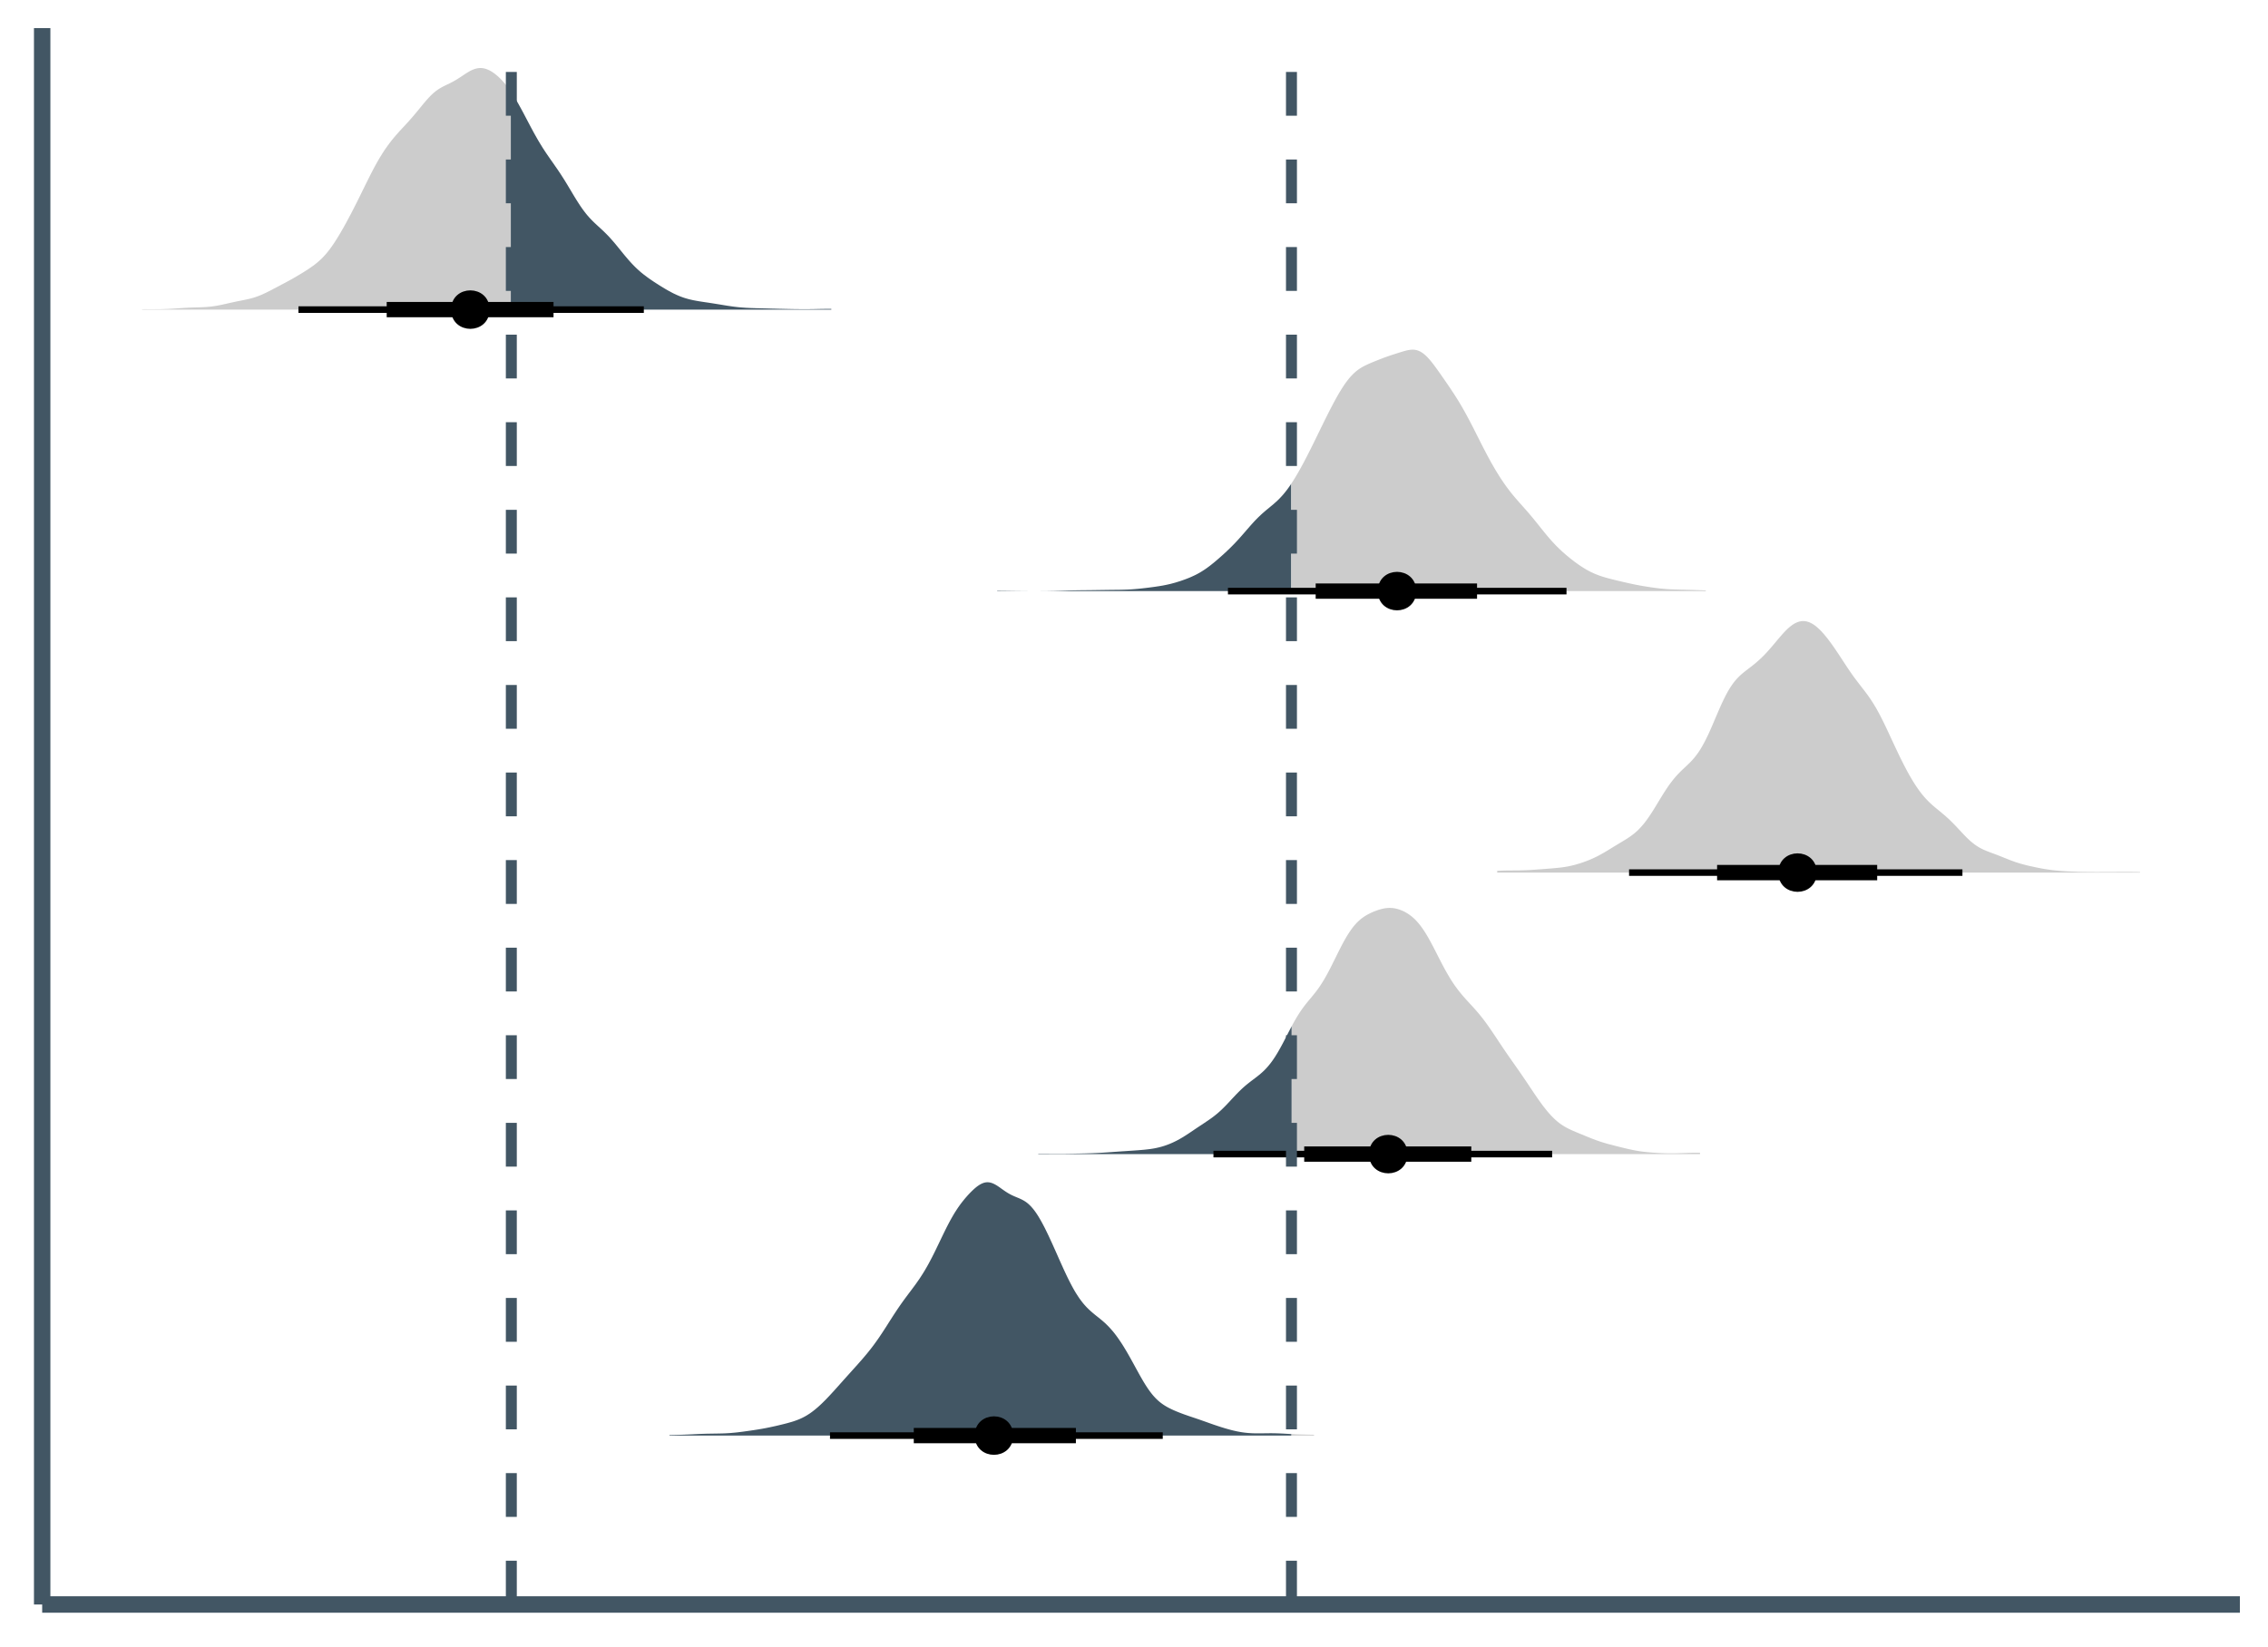 <?xml version="1.0" encoding="UTF-8"?>
<svg xmlns="http://www.w3.org/2000/svg" xmlns:xlink="http://www.w3.org/1999/xlink" width="442pt" height="321pt" viewBox="0 0 442 321" version="1.1">
<defs>
<clipPath id="clip1">
  <path d="M 98 5.48 L 101 5.48 L 101 312.781 L 98 312.781 Z M 98 5.48 "/>
</clipPath>
<clipPath id="clip2">
  <path d="M 250 5.48 L 253 5.48 L 253 312.781 L 250 312.781 Z M 250 5.48 "/>
</clipPath>
</defs>
<g id="surface1">
<rect x="0" y="0" width="442" height="321" style="fill:rgb(100%,100%,100%);fill-opacity:1;stroke:none;"/>
<path style=" stroke:none;fill-rule:nonzero;fill:rgb(25.882%,33.725%,39.216%);fill-opacity:1;" d="M 130.465 279.75 L 130.715 279.746 L 130.969 279.738 L 131.219 279.734 L 131.469 279.727 L 131.723 279.723 L 131.973 279.715 L 132.223 279.711 L 132.477 279.703 L 132.977 279.688 L 133.23 279.676 L 133.48 279.668 L 133.73 279.656 L 133.984 279.648 L 134.484 279.625 L 134.738 279.613 L 134.988 279.602 L 135.238 279.586 L 135.488 279.574 L 135.742 279.562 L 136.242 279.539 L 136.496 279.531 L 136.746 279.52 L 136.996 279.512 L 137.25 279.504 L 137.75 279.488 L 138.004 279.484 L 138.504 279.477 L 138.758 279.473 L 139.258 279.465 L 139.512 279.461 L 140.012 279.453 L 140.266 279.449 L 140.516 279.441 L 140.766 279.438 L 141.016 279.426 L 141.27 279.418 L 141.52 279.406 L 141.77 279.391 L 142.023 279.375 L 142.273 279.359 L 142.523 279.34 L 142.777 279.316 L 143.277 279.27 L 143.531 279.242 L 143.781 279.215 L 144.031 279.184 L 144.285 279.152 L 144.785 279.09 L 145.039 279.055 L 145.539 278.984 L 145.793 278.949 L 146.293 278.879 L 146.543 278.84 L 146.797 278.805 L 147.297 278.727 L 147.551 278.688 L 147.801 278.648 L 148.051 278.605 L 148.305 278.562 L 148.555 278.52 L 148.805 278.473 L 149.059 278.426 L 149.309 278.379 L 149.559 278.328 L 149.812 278.277 L 150.062 278.227 L 150.312 278.172 L 150.566 278.117 L 151.066 278.008 L 151.32 277.949 L 151.82 277.832 L 152.07 277.77 L 152.324 277.711 L 152.824 277.586 L 153.078 277.52 L 153.328 277.457 L 153.578 277.387 L 153.832 277.316 L 154.082 277.246 L 154.332 277.172 L 154.586 277.094 L 155.086 276.922 L 155.34 276.828 L 155.59 276.73 L 155.84 276.629 L 156.094 276.516 L 156.344 276.398 L 156.594 276.27 L 156.848 276.137 L 157.098 275.996 L 157.348 275.844 L 157.598 275.684 L 157.852 275.52 L 158.102 275.34 L 158.352 275.156 L 158.605 274.961 L 158.855 274.762 L 159.105 274.551 L 159.359 274.336 L 159.609 274.113 L 159.859 273.883 L 160.113 273.645 L 160.363 273.402 L 160.613 273.152 L 160.867 272.902 L 161.367 272.379 L 161.621 272.113 L 161.871 271.844 L 162.121 271.57 L 162.375 271.297 L 162.625 271.02 L 162.875 270.738 L 163.125 270.461 L 163.379 270.18 L 163.879 269.617 L 164.133 269.336 L 164.383 269.051 L 164.633 268.773 L 164.887 268.492 L 165.137 268.211 L 165.387 267.934 L 165.641 267.652 L 165.891 267.375 L 166.141 267.094 L 166.395 266.816 L 166.645 266.535 L 166.895 266.258 L 167.148 265.977 L 167.648 265.406 L 167.902 265.121 L 168.402 264.535 L 168.652 264.238 L 168.906 263.938 L 169.156 263.629 L 169.406 263.316 L 169.66 263 L 170.16 262.344 L 170.414 262.004 L 170.664 261.656 L 170.914 261.305 L 171.168 260.945 L 171.418 260.582 L 171.668 260.207 L 171.922 259.828 L 172.172 259.445 L 172.422 259.059 L 172.676 258.668 L 173.426 257.484 L 173.68 257.094 L 173.93 256.699 L 174.18 256.312 L 174.434 255.926 L 174.684 255.547 L 174.934 255.172 L 175.188 254.801 L 175.438 254.438 L 175.688 254.078 L 175.941 253.727 L 176.191 253.379 L 176.441 253.039 L 176.695 252.699 L 177.195 252.027 L 177.449 251.695 L 177.949 251.023 L 178.203 250.684 L 178.453 250.34 L 178.703 249.988 L 178.953 249.629 L 179.207 249.262 L 179.457 248.883 L 179.707 248.492 L 179.961 248.09 L 180.211 247.68 L 180.461 247.25 L 180.715 246.812 L 180.965 246.363 L 181.215 245.895 L 181.469 245.418 L 181.719 244.93 L 181.969 244.434 L 182.223 243.926 L 182.473 243.41 L 182.723 242.891 L 182.977 242.367 L 183.477 241.32 L 183.73 240.797 L 183.98 240.281 L 184.23 239.77 L 184.48 239.27 L 184.734 238.777 L 184.984 238.301 L 185.234 237.836 L 185.488 237.383 L 185.738 236.949 L 185.988 236.527 L 186.242 236.125 L 186.492 235.738 L 186.742 235.363 L 186.996 235.008 L 187.246 234.664 L 187.496 234.336 L 187.75 234.02 L 188 233.711 L 188.25 233.418 L 188.504 233.129 L 188.754 232.855 L 189.004 232.59 L 189.258 232.332 L 189.508 232.086 L 189.758 231.852 L 190.008 231.629 L 190.262 231.418 L 190.512 231.227 L 190.762 231.055 L 191.016 230.898 L 191.266 230.766 L 191.516 230.656 L 191.77 230.566 L 192.02 230.508 L 192.27 230.473 L 192.523 230.469 L 192.773 230.492 L 193.023 230.539 L 193.277 230.613 L 193.527 230.707 L 193.777 230.824 L 194.031 230.961 L 194.281 231.109 L 194.531 231.273 L 194.785 231.445 L 195.285 231.805 L 195.535 231.98 L 195.789 232.156 L 196.039 232.324 L 196.289 232.484 L 196.543 232.637 L 196.793 232.777 L 197.043 232.91 L 197.297 233.035 L 197.547 233.148 L 197.797 233.258 L 198.051 233.363 L 198.301 233.469 L 198.551 233.57 L 198.805 233.684 L 199.055 233.801 L 199.305 233.93 L 199.559 234.07 L 199.809 234.227 L 200.059 234.402 L 200.312 234.602 L 200.562 234.824 L 200.812 235.07 L 201.062 235.34 L 201.316 235.633 L 201.566 235.949 L 201.816 236.293 L 202.07 236.664 L 202.32 237.055 L 202.57 237.469 L 202.824 237.906 L 203.074 238.359 L 203.324 238.828 L 203.578 239.312 L 203.828 239.816 L 204.078 240.332 L 204.332 240.855 L 204.582 241.395 L 204.832 241.938 L 205.086 242.488 L 205.586 243.605 L 205.84 244.172 L 206.34 245.305 L 206.59 245.867 L 206.844 246.43 L 207.094 246.984 L 207.344 247.535 L 207.598 248.078 L 207.848 248.609 L 208.098 249.129 L 208.352 249.637 L 208.602 250.129 L 208.852 250.605 L 209.105 251.07 L 209.355 251.516 L 209.605 251.941 L 209.859 252.344 L 210.109 252.73 L 210.359 253.102 L 210.613 253.449 L 210.863 253.781 L 211.113 254.094 L 211.367 254.391 L 211.617 254.668 L 211.867 254.934 L 212.117 255.18 L 212.371 255.418 L 212.621 255.645 L 212.871 255.863 L 213.125 256.074 L 213.375 256.281 L 213.625 256.484 L 213.879 256.684 L 214.129 256.883 L 214.379 257.086 L 214.633 257.293 L 214.883 257.504 L 215.133 257.723 L 215.387 257.953 L 215.637 258.191 L 215.887 258.438 L 216.141 258.699 L 216.391 258.969 L 216.641 259.254 L 216.895 259.547 L 217.145 259.855 L 217.395 260.18 L 217.645 260.516 L 217.898 260.867 L 218.148 261.227 L 218.398 261.602 L 218.652 261.984 L 218.902 262.379 L 219.152 262.789 L 219.406 263.207 L 219.656 263.633 L 219.906 264.066 L 220.16 264.512 L 220.41 264.961 L 220.66 265.414 L 220.914 265.871 L 221.414 266.793 L 221.668 267.25 L 221.918 267.707 L 222.168 268.156 L 222.422 268.602 L 222.672 269.035 L 222.922 269.457 L 223.172 269.867 L 223.426 270.262 L 223.676 270.641 L 223.926 271 L 224.18 271.348 L 224.43 271.672 L 224.68 271.98 L 224.934 272.266 L 225.184 272.535 L 225.434 272.785 L 225.688 273.02 L 225.938 273.238 L 226.188 273.441 L 226.441 273.629 L 226.691 273.805 L 226.941 273.969 L 227.195 274.125 L 227.445 274.27 L 227.695 274.406 L 227.949 274.535 L 228.199 274.66 L 228.449 274.781 L 228.699 274.895 L 228.953 275.004 L 229.203 275.113 L 229.453 275.215 L 229.707 275.316 L 230.207 275.512 L 230.461 275.605 L 230.711 275.699 L 230.961 275.789 L 231.215 275.875 L 231.465 275.965 L 231.715 276.051 L 231.969 276.137 L 232.219 276.219 L 232.469 276.305 L 232.723 276.391 L 232.973 276.473 L 233.223 276.559 L 233.477 276.645 L 233.727 276.73 L 233.977 276.82 L 234.227 276.906 L 234.48 276.996 L 234.73 277.082 L 234.98 277.172 L 235.234 277.262 L 235.734 277.441 L 235.988 277.531 L 236.238 277.617 L 236.488 277.707 L 236.742 277.793 L 236.992 277.875 L 237.242 277.961 L 237.496 278.043 L 237.996 278.207 L 238.25 278.285 L 238.5 278.359 L 238.75 278.438 L 239.004 278.508 L 239.254 278.582 L 239.504 278.652 L 239.754 278.719 L 240.008 278.785 L 240.258 278.848 L 240.508 278.906 L 240.762 278.965 L 241.012 279.02 L 241.262 279.07 L 241.516 279.117 L 242.016 279.203 L 242.27 279.238 L 242.52 279.273 L 242.77 279.301 L 243.023 279.328 L 243.273 279.352 L 243.523 279.367 L 243.777 279.383 L 244.027 279.398 L 244.277 279.406 L 244.531 279.414 L 244.781 279.418 L 245.535 279.418 L 245.785 279.414 L 246.035 279.414 L 246.289 279.41 L 246.789 279.402 L 247.043 279.398 L 247.293 279.398 L 247.543 279.395 L 247.797 279.395 L 248.297 279.402 L 248.551 279.406 L 249.051 279.422 L 249.305 279.43 L 249.805 279.453 L 250.059 279.465 L 250.559 279.496 L 250.809 279.508 L 251.062 279.523 L 251.562 279.555 L 251.691 279.559 L 251.691 279.855 L 130.465 279.855 Z M 130.465 279.75 "/>
<path style=" stroke:none;fill-rule:nonzero;fill:rgb(80%,80%,80%);fill-opacity:1;" d="M 251.691 279.559 L 251.816 279.566 L 252.316 279.59 L 252.57 279.602 L 252.82 279.613 L 253.07 279.621 L 253.324 279.629 L 253.824 279.645 L 254.078 279.652 L 254.328 279.656 L 254.578 279.664 L 254.832 279.668 L 255.082 279.676 L 255.332 279.68 L 255.586 279.688 L 255.836 279.691 L 256.086 279.699 L 256.086 279.855 L 251.691 279.855 Z M 251.691 279.559 "/>
<path style=" stroke:none;fill-rule:nonzero;fill:rgb(25.882%,33.725%,39.216%);fill-opacity:1;" d="M 202.344 224.91 L 203.375 224.91 L 203.633 224.914 L 203.891 224.914 L 204.148 224.918 L 204.406 224.918 L 204.664 224.922 L 204.922 224.922 L 205.184 224.926 L 205.699 224.926 L 205.957 224.93 L 206.473 224.93 L 206.73 224.926 L 206.988 224.926 L 207.246 224.922 L 207.504 224.922 L 209.566 224.891 L 209.824 224.883 L 210.34 224.875 L 210.598 224.867 L 210.855 224.863 L 211.113 224.855 L 211.371 224.852 L 212.918 224.805 L 213.949 224.758 L 214.207 224.742 L 214.465 224.73 L 214.727 224.715 L 214.984 224.699 L 215.242 224.68 L 215.758 224.648 L 216.273 224.609 L 216.531 224.594 L 217.305 224.535 L 217.562 224.52 L 218.078 224.48 L 218.336 224.465 L 218.594 224.445 L 219.109 224.414 L 219.367 224.395 L 219.625 224.379 L 219.883 224.359 L 220.398 224.328 L 220.656 224.309 L 220.914 224.293 L 221.43 224.254 L 221.688 224.238 L 221.945 224.219 L 222.203 224.195 L 222.461 224.176 L 222.977 224.129 L 223.492 224.074 L 224.008 224.012 L 224.27 223.977 L 224.527 223.938 L 224.785 223.895 L 225.043 223.848 L 225.301 223.797 L 225.816 223.68 L 226.332 223.547 L 226.848 223.391 L 227.105 223.305 L 227.363 223.215 L 227.879 223.02 L 228.395 222.801 L 228.652 222.684 L 229.168 222.434 L 229.426 222.301 L 229.941 222.02 L 230.199 221.871 L 230.457 221.719 L 230.973 221.398 L 231.23 221.234 L 231.488 221.066 L 232.262 220.551 L 232.777 220.199 L 233.035 220.027 L 233.293 219.852 L 233.551 219.68 L 233.812 219.508 L 235.102 218.648 L 235.617 218.297 L 235.875 218.117 L 236.133 217.934 L 236.391 217.742 L 236.648 217.543 L 236.906 217.34 L 237.164 217.129 L 237.422 216.91 L 237.68 216.68 L 237.938 216.445 L 238.195 216.199 L 238.453 215.949 L 238.969 215.426 L 239.742 214.605 L 240 214.324 L 240.258 214.047 L 240.773 213.5 L 241.031 213.23 L 241.289 212.969 L 241.547 212.711 L 241.805 212.461 L 242.062 212.219 L 242.32 211.98 L 242.578 211.754 L 242.836 211.535 L 243.094 211.324 L 243.355 211.117 L 243.613 210.914 L 243.871 210.715 L 244.902 209.934 L 245.16 209.73 L 245.418 209.523 L 245.676 209.305 L 245.934 209.082 L 246.191 208.844 L 246.449 208.594 L 246.707 208.328 L 246.965 208.043 L 247.223 207.746 L 247.48 207.43 L 247.738 207.098 L 247.996 206.742 L 248.254 206.367 L 248.512 205.977 L 248.77 205.562 L 249.027 205.137 L 249.285 204.691 L 249.543 204.23 L 249.801 203.758 L 250.059 203.273 L 250.316 202.781 L 250.574 202.285 L 250.832 201.781 L 251.09 201.281 L 251.348 200.785 L 251.605 200.293 L 251.734 200.051 L 251.734 224.98 L 202.344 224.98 Z M 202.344 224.91 "/>
<path style=" stroke:none;fill-rule:nonzero;fill:rgb(80%,80%,80%);fill-opacity:1;" d="M 251.734 200.051 L 251.863 199.809 L 252.121 199.336 L 252.379 198.879 L 252.637 198.434 L 252.898 198.008 L 253.156 197.594 L 253.414 197.203 L 253.672 196.824 L 253.93 196.461 L 254.188 196.117 L 254.445 195.785 L 254.703 195.461 L 255.219 194.836 L 255.734 194.219 L 255.992 193.902 L 256.25 193.582 L 256.508 193.246 L 256.766 192.902 L 257.023 192.543 L 257.281 192.168 L 257.539 191.777 L 257.797 191.367 L 258.055 190.938 L 258.312 190.492 L 258.57 190.031 L 258.828 189.555 L 259.086 189.062 L 259.344 188.562 L 259.602 188.051 L 259.859 187.535 L 260.117 187.016 L 260.633 185.969 L 260.891 185.453 L 261.148 184.941 L 261.406 184.441 L 261.664 183.949 L 261.922 183.473 L 262.18 183.016 L 262.438 182.574 L 262.699 182.152 L 262.957 181.75 L 263.215 181.371 L 263.473 181.012 L 263.73 180.672 L 263.988 180.359 L 264.246 180.07 L 264.504 179.801 L 264.762 179.551 L 265.02 179.32 L 265.277 179.105 L 265.535 178.91 L 265.793 178.727 L 266.051 178.562 L 266.309 178.406 L 266.566 178.262 L 266.824 178.125 L 267.082 178 L 267.34 177.879 L 267.598 177.766 L 267.855 177.66 L 268.113 177.559 L 268.371 177.465 L 268.629 177.379 L 268.887 177.301 L 269.145 177.227 L 269.402 177.164 L 269.66 177.105 L 269.918 177.062 L 270.176 177.027 L 270.434 177.004 L 270.691 176.992 L 270.949 176.992 L 271.207 177.004 L 271.465 177.027 L 271.723 177.062 L 271.98 177.109 L 272.242 177.172 L 272.5 177.242 L 272.758 177.328 L 273.016 177.422 L 273.273 177.527 L 273.531 177.645 L 273.789 177.773 L 274.047 177.918 L 274.305 178.074 L 274.562 178.242 L 274.82 178.426 L 275.078 178.625 L 275.336 178.84 L 275.594 179.07 L 275.852 179.32 L 276.109 179.594 L 276.367 179.883 L 276.625 180.195 L 276.883 180.527 L 277.141 180.879 L 277.398 181.25 L 277.656 181.641 L 277.914 182.055 L 278.172 182.488 L 278.43 182.938 L 278.688 183.398 L 278.945 183.875 L 279.203 184.359 L 279.461 184.855 L 279.719 185.355 L 280.234 186.371 L 280.75 187.379 L 281.008 187.875 L 281.266 188.363 L 281.523 188.844 L 281.785 189.312 L 282.043 189.77 L 282.301 190.211 L 282.559 190.641 L 282.816 191.059 L 283.074 191.457 L 283.332 191.844 L 283.59 192.215 L 283.848 192.57 L 284.105 192.914 L 284.363 193.246 L 284.621 193.566 L 284.879 193.879 L 285.137 194.18 L 285.395 194.477 L 285.652 194.766 L 285.91 195.051 L 286.426 195.613 L 286.684 195.891 L 286.941 196.172 L 287.199 196.457 L 287.457 196.746 L 287.715 197.039 L 287.973 197.336 L 288.23 197.645 L 288.488 197.957 L 288.746 198.277 L 289.004 198.605 L 289.262 198.945 L 289.52 199.289 L 289.777 199.645 L 290.035 200.008 L 290.293 200.375 L 290.551 200.75 L 290.809 201.129 L 291.066 201.512 L 291.328 201.898 L 291.586 202.289 L 291.844 202.676 L 292.102 203.066 L 292.875 204.227 L 293.648 205.363 L 294.164 206.105 L 295.969 208.676 L 296.227 209.047 L 296.742 209.797 L 297 210.176 L 297.773 211.324 L 298.289 212.098 L 298.547 212.48 L 298.805 212.867 L 299.32 213.625 L 299.578 214 L 299.836 214.371 L 300.352 215.09 L 300.609 215.438 L 300.871 215.777 L 301.129 216.109 L 301.387 216.43 L 301.645 216.742 L 301.902 217.039 L 302.16 217.328 L 302.418 217.602 L 302.676 217.863 L 302.934 218.117 L 303.191 218.352 L 303.449 218.578 L 303.707 218.785 L 303.965 218.984 L 304.223 219.172 L 304.48 219.344 L 304.738 219.508 L 304.996 219.664 L 305.254 219.809 L 305.512 219.945 L 305.77 220.074 L 306.027 220.199 L 306.543 220.434 L 307.316 220.762 L 307.574 220.867 L 307.832 220.977 L 308.863 221.398 L 309.121 221.508 L 309.379 221.613 L 309.637 221.715 L 309.895 221.82 L 310.152 221.922 L 310.414 222.023 L 310.93 222.219 L 311.188 222.312 L 311.703 222.492 L 311.961 222.574 L 312.219 222.66 L 312.734 222.816 L 313.25 222.965 L 313.766 223.105 L 315.055 223.438 L 315.312 223.5 L 315.57 223.566 L 315.828 223.629 L 316.086 223.695 L 316.859 223.883 L 317.633 224.059 L 318.148 224.168 L 318.664 224.27 L 318.922 224.316 L 319.438 224.402 L 319.695 224.441 L 319.957 224.477 L 320.73 224.57 L 320.988 224.598 L 321.504 224.645 L 321.762 224.664 L 322.02 224.688 L 322.277 224.707 L 323.309 224.77 L 324.082 224.805 L 324.855 224.828 L 325.371 224.836 L 325.887 224.836 L 326.66 224.824 L 326.918 224.816 L 327.176 224.812 L 327.434 224.801 L 327.949 224.785 L 328.207 224.773 L 328.723 224.758 L 328.98 224.746 L 329.238 224.738 L 329.496 224.734 L 329.758 224.727 L 330.273 224.719 L 330.789 224.719 L 331.305 224.727 L 331.305 224.98 L 251.734 224.98 Z M 251.734 200.051 "/>
<path style=" stroke:none;fill-rule:nonzero;fill:rgb(80%,80%,80%);fill-opacity:1;" d="M 291.781 169.766 L 292.031 169.75 L 292.281 169.738 L 292.531 169.73 L 292.781 169.719 L 293.031 169.711 L 293.285 169.707 L 293.535 169.699 L 293.785 169.695 L 294.035 169.695 L 294.535 169.688 L 294.785 169.688 L 295.039 169.684 L 295.289 169.684 L 295.539 169.68 L 295.789 169.68 L 296.289 169.672 L 296.789 169.656 L 297.043 169.648 L 297.293 169.641 L 298.293 169.594 L 298.543 169.578 L 298.797 169.562 L 299.047 169.543 L 299.297 169.527 L 299.797 169.488 L 300.047 169.473 L 300.297 169.453 L 300.551 169.434 L 302.051 169.316 L 302.305 169.297 L 302.555 169.273 L 302.805 169.254 L 303.555 169.184 L 303.805 169.156 L 304.059 169.129 L 304.309 169.098 L 304.809 169.027 L 305.059 168.988 L 305.559 168.902 L 305.812 168.852 L 306.312 168.742 L 306.812 168.617 L 307.062 168.551 L 307.562 168.402 L 307.816 168.328 L 308.316 168.164 L 308.566 168.078 L 308.816 167.988 L 309.316 167.801 L 309.57 167.699 L 309.82 167.598 L 310.07 167.492 L 310.32 167.383 L 310.57 167.27 L 310.82 167.152 L 311.07 167.031 L 311.324 166.906 L 311.574 166.777 L 312.074 166.504 L 312.324 166.363 L 312.824 166.074 L 313.078 165.922 L 313.328 165.773 L 313.578 165.621 L 313.828 165.465 L 314.328 165.16 L 314.578 165.004 L 314.832 164.852 L 315.082 164.699 L 315.332 164.551 L 315.582 164.398 L 315.832 164.25 L 316.582 163.793 L 316.836 163.637 L 317.086 163.48 L 317.336 163.316 L 317.586 163.148 L 317.836 162.973 L 318.086 162.789 L 318.336 162.598 L 318.59 162.391 L 318.84 162.176 L 319.09 161.949 L 319.34 161.707 L 319.59 161.449 L 319.84 161.18 L 320.09 160.895 L 320.344 160.594 L 320.594 160.277 L 320.844 159.945 L 321.094 159.602 L 321.344 159.242 L 321.594 158.871 L 321.844 158.488 L 322.098 158.098 L 322.348 157.695 L 322.598 157.289 L 322.848 156.879 L 323.348 156.051 L 323.598 155.641 L 323.852 155.23 L 324.102 154.828 L 324.352 154.43 L 324.602 154.043 L 324.852 153.664 L 325.102 153.297 L 325.352 152.941 L 325.605 152.598 L 325.855 152.27 L 326.105 151.953 L 326.355 151.652 L 326.605 151.363 L 326.855 151.082 L 327.105 150.816 L 327.355 150.559 L 327.609 150.309 L 327.859 150.066 L 328.109 149.832 L 328.359 149.594 L 328.609 149.359 L 328.859 149.121 L 329.109 148.879 L 329.363 148.633 L 329.613 148.371 L 329.863 148.098 L 330.113 147.812 L 330.363 147.508 L 330.613 147.184 L 330.863 146.844 L 331.117 146.48 L 331.367 146.09 L 331.617 145.676 L 331.867 145.238 L 332.117 144.781 L 332.367 144.297 L 332.617 143.793 L 332.871 143.27 L 333.121 142.727 L 333.371 142.168 L 333.621 141.598 L 333.871 141.016 L 334.121 140.43 L 334.371 139.84 L 334.625 139.25 L 334.875 138.668 L 335.125 138.09 L 335.375 137.527 L 335.625 136.98 L 335.875 136.449 L 336.125 135.941 L 336.379 135.449 L 336.629 134.984 L 336.879 134.547 L 337.129 134.137 L 337.379 133.75 L 337.629 133.387 L 337.879 133.051 L 338.129 132.734 L 338.383 132.441 L 338.633 132.168 L 338.883 131.914 L 339.133 131.676 L 339.383 131.449 L 339.633 131.234 L 339.883 131.027 L 340.137 130.828 L 340.637 130.438 L 341.137 130.055 L 341.637 129.664 L 341.891 129.461 L 342.141 129.254 L 342.391 129.043 L 342.641 128.82 L 342.891 128.594 L 343.141 128.363 L 343.391 128.121 L 343.645 127.875 L 343.895 127.617 L 344.145 127.355 L 344.395 127.086 L 344.645 126.809 L 344.895 126.523 L 345.145 126.234 L 345.398 125.941 L 345.898 125.348 L 346.148 125.047 L 346.898 124.156 L 347.152 123.871 L 347.402 123.586 L 347.652 123.312 L 347.902 123.047 L 348.152 122.797 L 348.402 122.559 L 348.652 122.332 L 348.902 122.125 L 349.156 121.93 L 349.406 121.754 L 349.656 121.598 L 349.906 121.461 L 350.156 121.344 L 350.406 121.246 L 350.656 121.172 L 350.91 121.117 L 351.16 121.082 L 351.41 121.07 L 351.66 121.078 L 351.91 121.113 L 352.16 121.164 L 352.41 121.238 L 352.664 121.332 L 352.914 121.449 L 353.164 121.582 L 353.414 121.734 L 353.664 121.906 L 353.914 122.098 L 354.164 122.309 L 354.418 122.535 L 354.668 122.773 L 354.918 123.027 L 355.168 123.297 L 355.418 123.578 L 355.668 123.875 L 355.918 124.18 L 356.172 124.496 L 356.422 124.824 L 356.672 125.16 L 356.922 125.5 L 357.172 125.852 L 357.422 126.211 L 357.672 126.574 L 357.922 126.945 L 358.176 127.32 L 358.676 128.078 L 359.676 129.609 L 359.93 129.988 L 360.18 130.363 L 360.43 130.73 L 360.68 131.094 L 360.93 131.453 L 361.18 131.805 L 361.43 132.148 L 361.684 132.484 L 361.934 132.816 L 362.184 133.145 L 362.684 133.793 L 362.934 134.113 L 363.184 134.438 L 363.438 134.766 L 363.688 135.098 L 363.938 135.438 L 364.188 135.785 L 364.438 136.145 L 364.688 136.52 L 364.938 136.906 L 365.191 137.309 L 365.441 137.727 L 365.691 138.156 L 365.941 138.602 L 366.191 139.062 L 366.441 139.539 L 366.691 140.027 L 366.945 140.527 L 367.195 141.039 L 367.445 141.559 L 367.695 142.086 L 367.945 142.617 L 368.195 143.152 L 368.695 144.23 L 368.949 144.773 L 369.449 145.844 L 369.699 146.375 L 369.949 146.898 L 370.199 147.418 L 370.449 147.93 L 370.703 148.434 L 370.953 148.93 L 371.203 149.418 L 371.453 149.895 L 371.703 150.363 L 371.953 150.82 L 372.203 151.266 L 372.457 151.695 L 372.707 152.117 L 372.957 152.523 L 373.207 152.918 L 373.457 153.301 L 373.707 153.668 L 373.957 154.023 L 374.211 154.359 L 374.461 154.684 L 374.711 154.996 L 374.961 155.293 L 375.211 155.578 L 375.461 155.852 L 375.711 156.109 L 375.965 156.359 L 376.215 156.598 L 376.465 156.828 L 376.715 157.051 L 376.965 157.266 L 377.215 157.477 L 377.465 157.684 L 377.719 157.891 L 377.969 158.094 L 378.469 158.508 L 378.719 158.719 L 379.219 159.148 L 379.469 159.375 L 379.723 159.605 L 379.973 159.84 L 380.223 160.082 L 380.473 160.332 L 380.723 160.586 L 380.973 160.844 L 381.223 161.105 L 381.477 161.375 L 381.727 161.641 L 382.227 162.18 L 382.727 162.711 L 382.977 162.969 L 383.23 163.223 L 383.48 163.465 L 383.73 163.703 L 383.98 163.93 L 384.23 164.145 L 384.48 164.352 L 384.73 164.547 L 384.984 164.73 L 385.234 164.898 L 385.484 165.059 L 385.734 165.207 L 385.984 165.348 L 386.234 165.477 L 386.484 165.598 L 386.738 165.711 L 386.988 165.82 L 387.238 165.922 L 387.738 166.117 L 388.238 166.305 L 388.492 166.398 L 389.242 166.68 L 389.992 166.973 L 390.242 167.074 L 390.496 167.176 L 390.746 167.277 L 390.996 167.375 L 391.246 167.477 L 391.996 167.77 L 392.25 167.859 L 392.75 168.039 L 393.25 168.203 L 393.5 168.281 L 393.75 168.355 L 394.004 168.426 L 394.254 168.496 L 394.504 168.562 L 395.004 168.688 L 395.504 168.805 L 395.758 168.863 L 396.508 169.027 L 397.258 169.18 L 397.512 169.23 L 398.012 169.324 L 398.512 169.41 L 399.262 169.527 L 399.516 169.559 L 399.766 169.594 L 400.016 169.625 L 400.516 169.68 L 401.016 169.727 L 401.27 169.75 L 402.02 169.809 L 402.52 169.84 L 402.77 169.852 L 403.023 169.867 L 404.023 169.914 L 404.523 169.93 L 404.777 169.941 L 405.027 169.949 L 405.277 169.953 L 405.777 169.969 L 406.277 169.977 L 406.531 169.98 L 407.031 169.988 L 407.281 169.988 L 407.531 169.992 L 408.031 169.992 L 408.285 169.996 L 409.035 169.996 L 409.285 169.992 L 410.539 169.992 L 410.789 169.988 L 411.289 169.988 L 411.539 169.984 L 412.293 169.984 L 412.543 169.98 L 413.293 169.98 L 413.543 169.977 L 414.797 169.977 L 415.047 169.98 L 415.551 169.98 L 415.801 169.984 L 416.051 169.984 L 417.051 170 L 417.051 170.105 L 291.781 170.105 Z M 291.781 169.766 "/>
<path style=" stroke:none;fill-rule:nonzero;fill:rgb(25.882%,33.725%,39.216%);fill-opacity:1;" d="M 194.336 115.16 L 194.891 115.16 L 195.164 115.164 L 195.441 115.164 L 195.719 115.168 L 195.992 115.172 L 196.824 115.184 L 197.098 115.188 L 197.652 115.195 L 197.926 115.199 L 198.48 115.207 L 198.758 115.207 L 199.031 115.211 L 199.309 115.215 L 199.586 115.215 L 199.859 115.219 L 200.137 115.219 L 200.414 115.223 L 202.625 115.223 L 202.898 115.219 L 203.176 115.219 L 203.453 115.215 L 203.727 115.215 L 204.281 115.207 L 204.555 115.203 L 204.832 115.195 L 205.387 115.188 L 205.66 115.18 L 206.215 115.164 L 206.488 115.16 L 207.32 115.137 L 207.594 115.129 L 208.148 115.113 L 208.422 115.105 L 208.699 115.098 L 208.977 115.094 L 209.254 115.086 L 209.527 115.082 L 210.082 115.074 L 210.355 115.07 L 211.188 115.059 L 211.461 115.059 L 212.016 115.051 L 212.289 115.047 L 212.566 115.047 L 213.121 115.039 L 213.395 115.035 L 213.949 115.027 L 214.223 115.023 L 214.777 115.016 L 215.051 115.012 L 215.883 115 L 216.156 114.996 L 216.434 114.992 L 216.711 114.992 L 216.984 114.988 L 217.262 114.984 L 217.539 114.984 L 217.816 114.98 L 218.09 114.977 L 218.367 114.969 L 218.645 114.965 L 218.918 114.957 L 219.195 114.949 L 219.473 114.938 L 219.75 114.93 L 220.023 114.914 L 220.578 114.883 L 220.852 114.863 L 221.684 114.793 L 221.957 114.766 L 222.234 114.738 L 222.512 114.707 L 222.785 114.676 L 223.34 114.613 L 223.617 114.578 L 223.891 114.547 L 224.168 114.508 L 224.445 114.473 L 224.719 114.438 L 225.273 114.359 L 225.547 114.316 L 225.824 114.277 L 226.379 114.184 L 226.652 114.137 L 227.207 114.027 L 227.48 113.969 L 228.035 113.844 L 228.312 113.773 L 228.586 113.699 L 228.863 113.625 L 229.141 113.547 L 229.414 113.461 L 229.969 113.289 L 230.246 113.195 L 230.52 113.098 L 230.797 113 L 231.074 112.898 L 231.348 112.793 L 231.625 112.684 L 231.902 112.57 L 232.18 112.449 L 232.453 112.324 L 232.73 112.195 L 233.008 112.062 L 233.281 111.922 L 233.559 111.77 L 233.836 111.613 L 234.113 111.449 L 234.387 111.277 L 234.664 111.098 L 234.941 110.914 L 235.215 110.719 L 235.492 110.516 L 235.77 110.309 L 236.043 110.094 L 236.32 109.871 L 236.875 109.418 L 237.148 109.184 L 237.426 108.945 L 237.703 108.703 L 237.977 108.461 L 238.531 107.961 L 238.809 107.707 L 239.082 107.449 L 239.359 107.188 L 239.637 106.922 L 240.188 106.371 L 240.465 106.09 L 240.742 105.801 L 241.016 105.508 L 241.293 105.207 L 241.57 104.902 L 241.844 104.594 L 242.398 103.961 L 242.676 103.641 L 242.949 103.32 L 243.504 102.688 L 243.777 102.375 L 244.055 102.066 L 244.332 101.762 L 244.605 101.469 L 244.883 101.184 L 245.16 100.902 L 245.438 100.637 L 245.711 100.375 L 245.988 100.121 L 246.266 99.879 L 246.539 99.641 L 246.816 99.406 L 247.371 98.953 L 247.645 98.723 L 247.922 98.496 L 248.199 98.262 L 248.473 98.02 L 248.75 97.773 L 249.027 97.512 L 249.305 97.238 L 249.578 96.953 L 249.855 96.652 L 250.133 96.336 L 250.406 96 L 250.684 95.652 L 250.961 95.285 L 251.238 94.902 L 251.512 94.5 L 251.652 94.293 L 251.652 115.23 L 194.336 115.23 Z M 194.336 115.16 "/>
<path style=" stroke:none;fill-rule:nonzero;fill:rgb(80%,80%,80%);fill-opacity:1;" d="M 251.652 94.293 L 251.789 94.082 L 252.066 93.652 L 252.34 93.207 L 252.617 92.75 L 252.895 92.277 L 253.172 91.797 L 253.445 91.305 L 253.723 90.801 L 254 90.289 L 254.273 89.766 L 254.551 89.238 L 254.828 88.699 L 255.102 88.156 L 255.379 87.609 L 255.656 87.055 L 255.934 86.496 L 256.207 85.934 L 256.484 85.371 L 256.762 84.805 L 257.035 84.238 L 257.59 83.105 L 257.867 82.543 L 258.141 81.98 L 258.969 80.324 L 259.246 79.785 L 259.523 79.254 L 259.801 78.727 L 260.074 78.211 L 260.352 77.707 L 260.629 77.215 L 260.902 76.734 L 261.18 76.27 L 261.457 75.824 L 261.734 75.391 L 262.008 74.977 L 262.285 74.582 L 262.562 74.215 L 262.836 73.863 L 263.113 73.535 L 263.391 73.23 L 263.668 72.945 L 263.941 72.684 L 264.219 72.438 L 264.496 72.215 L 264.77 72.012 L 265.047 71.824 L 265.324 71.652 L 265.598 71.492 L 265.875 71.344 L 266.152 71.207 L 266.43 71.074 L 266.703 70.949 L 266.98 70.828 L 267.258 70.711 L 267.531 70.594 L 267.809 70.48 L 268.086 70.371 L 268.363 70.258 L 268.637 70.148 L 268.914 70.039 L 269.191 69.934 L 269.465 69.828 L 269.742 69.723 L 270.02 69.621 L 270.297 69.523 L 270.57 69.426 L 270.848 69.332 L 271.125 69.242 L 271.398 69.148 L 271.676 69.062 L 272.23 68.883 L 272.504 68.797 L 272.781 68.711 L 273.059 68.621 L 273.332 68.539 L 273.609 68.457 L 273.887 68.383 L 274.164 68.312 L 274.438 68.254 L 274.715 68.207 L 274.992 68.176 L 275.266 68.164 L 275.543 68.168 L 275.82 68.199 L 276.094 68.262 L 276.371 68.348 L 276.648 68.465 L 276.926 68.609 L 277.199 68.785 L 277.477 68.988 L 277.754 69.219 L 278.027 69.48 L 278.305 69.766 L 278.582 70.074 L 278.859 70.402 L 279.133 70.746 L 279.41 71.102 L 279.688 71.473 L 279.961 71.848 L 280.238 72.234 L 280.793 73.016 L 281.066 73.414 L 281.344 73.809 L 281.621 74.211 L 281.895 74.609 L 282.172 75.012 L 282.449 75.418 L 282.727 75.828 L 283 76.242 L 283.277 76.664 L 283.555 77.09 L 283.828 77.523 L 284.105 77.965 L 284.383 78.418 L 284.656 78.879 L 284.934 79.352 L 285.211 79.836 L 285.488 80.328 L 285.762 80.832 L 286.039 81.344 L 286.316 81.863 L 286.59 82.391 L 286.867 82.926 L 287.145 83.465 L 287.422 84.012 L 287.695 84.559 L 288.25 85.652 L 288.523 86.199 L 289.078 87.285 L 289.355 87.816 L 289.629 88.344 L 289.906 88.867 L 290.184 89.379 L 290.457 89.883 L 290.734 90.379 L 291.012 90.863 L 291.289 91.34 L 291.562 91.805 L 291.84 92.258 L 292.117 92.699 L 292.391 93.133 L 292.668 93.555 L 292.945 93.965 L 293.223 94.363 L 293.496 94.75 L 293.773 95.129 L 294.051 95.496 L 294.324 95.852 L 294.602 96.199 L 294.879 96.539 L 295.152 96.867 L 295.43 97.195 L 295.984 97.828 L 296.258 98.141 L 296.535 98.453 L 296.812 98.762 L 297.086 99.074 L 297.363 99.387 L 297.641 99.703 L 297.918 100.023 L 298.191 100.348 L 298.469 100.676 L 298.746 101.008 L 299.02 101.344 L 299.297 101.684 L 299.852 102.371 L 300.125 102.715 L 300.402 103.062 L 300.68 103.406 L 300.953 103.746 L 301.508 104.418 L 301.785 104.742 L 302.059 105.062 L 302.336 105.379 L 302.613 105.684 L 302.887 105.98 L 303.164 106.27 L 303.441 106.551 L 303.719 106.824 L 303.992 107.09 L 304.27 107.348 L 304.547 107.602 L 304.82 107.848 L 305.098 108.086 L 305.375 108.32 L 305.648 108.551 L 305.926 108.777 L 306.203 108.996 L 306.48 109.211 L 306.754 109.422 L 307.031 109.629 L 307.309 109.828 L 307.582 110.023 L 307.859 110.215 L 308.137 110.402 L 308.414 110.582 L 308.688 110.754 L 308.965 110.922 L 309.242 111.082 L 309.516 111.234 L 309.793 111.379 L 310.07 111.52 L 310.348 111.648 L 310.621 111.777 L 310.898 111.895 L 311.176 112.008 L 311.449 112.113 L 311.727 112.215 L 312.281 112.402 L 312.555 112.488 L 312.832 112.57 L 313.109 112.648 L 313.383 112.723 L 313.66 112.797 L 314.215 112.938 L 314.488 113.004 L 314.766 113.074 L 315.043 113.141 L 315.316 113.207 L 315.594 113.273 L 315.871 113.336 L 316.145 113.402 L 316.422 113.465 L 316.699 113.531 L 316.977 113.594 L 317.25 113.656 L 317.527 113.719 L 317.805 113.777 L 318.078 113.836 L 318.633 113.953 L 318.91 114.008 L 319.184 114.059 L 319.738 114.16 L 320.012 114.211 L 320.566 114.305 L 320.844 114.348 L 321.117 114.391 L 321.672 114.477 L 321.945 114.516 L 322.5 114.594 L 322.777 114.629 L 323.051 114.664 L 323.605 114.727 L 323.879 114.754 L 324.156 114.781 L 324.434 114.805 L 324.707 114.828 L 324.984 114.848 L 325.539 114.879 L 325.812 114.891 L 326.367 114.914 L 326.641 114.922 L 327.473 114.945 L 327.746 114.953 L 328.023 114.957 L 328.301 114.965 L 328.574 114.973 L 329.406 114.996 L 329.68 115.004 L 330.234 115.02 L 330.508 115.031 L 331.062 115.047 L 331.34 115.059 L 331.613 115.066 L 331.891 115.078 L 332.168 115.086 L 332.441 115.098 L 332.441 115.23 L 251.652 115.23 Z M 251.652 94.293 "/>
<path style=" stroke:none;fill-rule:nonzero;fill:rgb(80%,80%,80%);fill-opacity:1;" d="M 27.688 60.285 L 27.957 60.285 L 28.227 60.281 L 28.492 60.281 L 28.762 60.285 L 30.105 60.285 L 30.375 60.281 L 30.645 60.281 L 30.91 60.277 L 31.449 60.27 L 31.719 60.262 L 31.984 60.254 L 32.254 60.242 L 32.523 60.234 L 32.793 60.223 L 33.059 60.207 L 34.137 60.145 L 34.402 60.125 L 34.672 60.105 L 34.941 60.09 L 35.211 60.07 L 35.477 60.055 L 35.746 60.035 L 36.285 60.004 L 36.555 59.992 L 36.82 59.977 L 37.09 59.965 L 37.359 59.957 L 37.629 59.945 L 37.895 59.938 L 38.973 59.906 L 39.238 59.895 L 39.777 59.871 L 40.047 59.855 L 40.312 59.836 L 40.582 59.816 L 41.121 59.762 L 41.387 59.73 L 41.926 59.652 L 42.195 59.609 L 42.465 59.559 L 42.73 59.508 L 43.27 59.398 L 43.539 59.34 L 43.805 59.277 L 44.074 59.219 L 44.613 59.094 L 44.883 59.035 L 45.148 58.977 L 45.957 58.801 L 46.223 58.746 L 46.492 58.691 L 46.762 58.641 L 47.031 58.586 L 47.301 58.535 L 47.566 58.48 L 47.836 58.422 L 48.105 58.367 L 48.375 58.305 L 48.641 58.238 L 48.91 58.172 L 49.18 58.098 L 49.449 58.02 L 49.719 57.934 L 49.984 57.844 L 50.254 57.746 L 50.523 57.645 L 50.793 57.535 L 51.059 57.422 L 51.328 57.301 L 51.598 57.176 L 51.867 57.047 L 52.133 56.918 L 52.672 56.645 L 53.211 56.363 L 53.477 56.223 L 53.746 56.082 L 54.016 55.938 L 54.285 55.797 L 54.551 55.656 L 54.82 55.512 L 55.09 55.371 L 55.359 55.227 L 55.629 55.086 L 55.895 54.941 L 56.164 54.797 L 56.703 54.5 L 56.969 54.352 L 57.238 54.199 L 57.777 53.887 L 58.047 53.727 L 58.312 53.566 L 58.582 53.406 L 58.852 53.242 L 59.121 53.074 L 59.387 52.906 L 59.656 52.734 L 60.195 52.383 L 60.465 52.203 L 60.73 52.016 L 61 51.824 L 61.27 51.625 L 61.539 51.414 L 61.805 51.199 L 62.074 50.969 L 62.344 50.73 L 62.613 50.48 L 62.879 50.211 L 63.148 49.926 L 63.418 49.629 L 63.688 49.312 L 63.957 48.984 L 64.223 48.637 L 64.492 48.273 L 64.762 47.895 L 65.031 47.5 L 65.297 47.094 L 65.566 46.672 L 65.836 46.238 L 66.105 45.797 L 66.375 45.344 L 66.641 44.879 L 66.91 44.41 L 67.18 43.93 L 67.449 43.441 L 67.715 42.945 L 67.984 42.445 L 68.254 41.941 L 68.523 41.426 L 68.793 40.906 L 69.059 40.383 L 69.328 39.852 L 69.598 39.316 L 69.867 38.777 L 70.133 38.234 L 71.211 36.047 L 71.477 35.5 L 71.746 34.961 L 72.016 34.426 L 72.285 33.895 L 72.551 33.375 L 72.82 32.863 L 73.09 32.363 L 73.359 31.875 L 73.625 31.402 L 73.895 30.941 L 74.164 30.492 L 74.434 30.055 L 74.703 29.637 L 74.969 29.227 L 75.238 28.836 L 75.508 28.457 L 75.777 28.09 L 76.043 27.734 L 76.312 27.391 L 76.582 27.055 L 76.852 26.73 L 77.121 26.418 L 77.387 26.109 L 77.656 25.809 L 77.926 25.512 L 78.195 25.219 L 78.461 24.926 L 79 24.348 L 79.539 23.762 L 79.805 23.461 L 80.074 23.16 L 80.344 22.852 L 80.613 22.539 L 80.879 22.223 L 81.148 21.902 L 81.688 21.246 L 81.953 20.918 L 82.492 20.262 L 82.762 19.941 L 83.031 19.625 L 83.297 19.32 L 83.566 19.027 L 83.836 18.746 L 84.105 18.48 L 84.371 18.23 L 84.641 18 L 84.91 17.781 L 85.18 17.582 L 85.449 17.395 L 85.715 17.227 L 85.984 17.07 L 86.254 16.922 L 86.523 16.785 L 86.789 16.652 L 87.059 16.52 L 87.598 16.262 L 87.867 16.129 L 88.133 15.988 L 88.402 15.844 L 88.672 15.691 L 88.941 15.531 L 89.207 15.367 L 89.477 15.195 L 90.016 14.844 L 90.285 14.664 L 90.551 14.484 L 90.82 14.309 L 91.09 14.141 L 91.359 13.98 L 91.625 13.832 L 91.895 13.695 L 92.164 13.578 L 92.434 13.477 L 92.699 13.391 L 92.969 13.328 L 93.238 13.285 L 93.508 13.262 L 93.777 13.262 L 94.043 13.285 L 94.312 13.332 L 94.582 13.398 L 94.852 13.484 L 95.117 13.594 L 95.387 13.719 L 95.656 13.863 L 95.926 14.027 L 96.195 14.211 L 96.461 14.406 L 96.73 14.621 L 97 14.852 L 97.27 15.098 L 97.535 15.359 L 97.805 15.637 L 98.074 15.93 L 98.344 16.242 L 98.613 16.57 L 98.879 16.914 L 99.148 17.273 L 99.418 17.652 L 99.551 17.848 L 99.551 60.355 L 27.688 60.355 Z M 27.688 60.285 "/>
<path style=" stroke:none;fill-rule:nonzero;fill:rgb(25.882%,33.725%,39.216%);fill-opacity:1;" d="M 99.551 17.848 L 99.688 18.047 L 99.953 18.457 L 100.223 18.883 L 100.492 19.324 L 100.762 19.781 L 101.031 20.25 L 101.297 20.73 L 101.566 21.223 L 101.836 21.719 L 102.105 22.223 L 102.371 22.73 L 103.18 24.266 L 103.445 24.773 L 103.715 25.273 L 103.984 25.77 L 104.254 26.258 L 104.523 26.734 L 104.789 27.203 L 105.059 27.66 L 105.328 28.105 L 105.598 28.543 L 105.863 28.969 L 106.133 29.383 L 106.402 29.789 L 106.672 30.184 L 106.941 30.574 L 107.207 30.961 L 108.016 32.109 L 108.281 32.496 L 108.551 32.883 L 108.82 33.277 L 109.09 33.68 L 109.359 34.09 L 109.625 34.504 L 109.895 34.93 L 110.164 35.359 L 110.434 35.801 L 110.699 36.242 L 111.238 37.141 L 111.508 37.594 L 111.773 38.039 L 112.043 38.484 L 112.312 38.922 L 112.582 39.348 L 112.852 39.766 L 113.117 40.168 L 113.387 40.559 L 113.656 40.934 L 113.926 41.293 L 114.191 41.637 L 114.461 41.965 L 114.73 42.273 L 115 42.57 L 115.27 42.852 L 115.535 43.125 L 115.805 43.387 L 116.074 43.641 L 116.344 43.891 L 116.609 44.137 L 117.148 44.629 L 117.418 44.879 L 117.688 45.137 L 117.953 45.398 L 118.223 45.668 L 118.492 45.941 L 118.762 46.227 L 119.027 46.523 L 119.297 46.828 L 119.566 47.137 L 119.836 47.453 L 120.105 47.777 L 120.371 48.105 L 120.641 48.434 L 121.18 49.098 L 121.445 49.426 L 121.715 49.754 L 121.984 50.074 L 122.254 50.391 L 122.52 50.703 L 122.789 51.004 L 123.059 51.301 L 123.328 51.582 L 123.598 51.859 L 123.863 52.125 L 124.133 52.383 L 124.402 52.629 L 124.672 52.871 L 124.938 53.102 L 125.207 53.32 L 125.477 53.535 L 125.746 53.742 L 126.016 53.941 L 126.281 54.137 L 126.551 54.328 L 126.82 54.516 L 127.09 54.699 L 127.355 54.879 L 127.895 55.23 L 128.434 55.574 L 128.699 55.742 L 129.508 56.234 L 129.773 56.391 L 130.043 56.547 L 130.312 56.699 L 130.852 56.988 L 131.117 57.129 L 131.387 57.262 L 131.926 57.512 L 132.191 57.625 L 132.461 57.738 L 132.73 57.844 L 133 57.941 L 133.266 58.035 L 133.535 58.121 L 134.074 58.277 L 134.344 58.348 L 134.609 58.41 L 134.879 58.473 L 135.148 58.531 L 135.418 58.582 L 135.684 58.633 L 136.223 58.727 L 136.762 58.812 L 137.027 58.852 L 137.297 58.895 L 137.836 58.973 L 138.102 59.012 L 138.371 59.055 L 138.641 59.094 L 139.18 59.18 L 139.445 59.223 L 140.254 59.352 L 140.52 59.398 L 140.789 59.441 L 141.059 59.488 L 141.598 59.574 L 141.863 59.617 L 142.672 59.734 L 142.938 59.77 L 143.207 59.805 L 143.746 59.867 L 144.012 59.895 L 144.551 59.941 L 145.09 59.98 L 145.355 60 L 145.625 60.012 L 145.895 60.027 L 146.164 60.039 L 146.43 60.051 L 146.969 60.066 L 147.238 60.078 L 147.508 60.086 L 147.773 60.09 L 148.582 60.113 L 148.848 60.121 L 149.117 60.125 L 149.926 60.148 L 150.191 60.156 L 150.73 60.172 L 151 60.176 L 151.266 60.184 L 152.074 60.207 L 152.34 60.211 L 152.609 60.219 L 152.879 60.223 L 153.148 60.23 L 153.418 60.234 L 153.684 60.242 L 154.492 60.254 L 154.758 60.262 L 155.027 60.266 L 155.297 60.266 L 155.836 60.273 L 156.102 60.273 L 156.371 60.277 L 157.176 60.277 L 157.445 60.273 L 157.715 60.273 L 158.254 60.266 L 158.52 60.262 L 158.789 60.258 L 159.059 60.25 L 159.328 60.246 L 159.594 60.242 L 159.863 60.234 L 160.672 60.223 L 160.938 60.219 L 162.012 60.219 L 162.012 60.355 L 99.551 60.355 Z M 99.551 17.848 "/>
<path style="fill:none;stroke-width:1.28;stroke-linecap:butt;stroke-linejoin:round;stroke:rgb(0%,0%,0%);stroke-opacity:1;stroke-miterlimit:10;" d="M 58.164 60.355 L 125.473 60.355 "/>
<path style="fill:none;stroke-width:1.28;stroke-linecap:butt;stroke-linejoin:round;stroke:rgb(0%,0%,0%);stroke-opacity:1;stroke-miterlimit:10;" d="M 236.484 224.98 L 302.488 224.98 "/>
<path style="fill:none;stroke-width:1.28;stroke-linecap:butt;stroke-linejoin:round;stroke:rgb(0%,0%,0%);stroke-opacity:1;stroke-miterlimit:10;" d="M 239.309 115.23 L 305.289 115.23 "/>
<path style="fill:none;stroke-width:1.28;stroke-linecap:butt;stroke-linejoin:round;stroke:rgb(0%,0%,0%);stroke-opacity:1;stroke-miterlimit:10;" d="M 317.48 170.105 L 382.449 170.105 "/>
<path style="fill:none;stroke-width:1.28;stroke-linecap:butt;stroke-linejoin:round;stroke:rgb(0%,0%,0%);stroke-opacity:1;stroke-miterlimit:10;" d="M 161.754 279.855 L 226.605 279.855 "/>
<path style="fill:none;stroke-width:2.988;stroke-linecap:butt;stroke-linejoin:round;stroke:rgb(0%,0%,0%);stroke-opacity:1;stroke-miterlimit:10;" d="M 254.172 224.98 L 286.734 224.98 "/>
<path style="fill:none;stroke-width:2.988;stroke-linecap:butt;stroke-linejoin:round;stroke:rgb(0%,0%,0%);stroke-opacity:1;stroke-miterlimit:10;" d="M 75.363 60.355 L 107.875 60.355 "/>
<path style="fill:none;stroke-width:2.988;stroke-linecap:butt;stroke-linejoin:round;stroke:rgb(0%,0%,0%);stroke-opacity:1;stroke-miterlimit:10;" d="M 178.082 279.855 L 209.676 279.855 "/>
<path style="fill:none;stroke-width:2.988;stroke-linecap:butt;stroke-linejoin:round;stroke:rgb(0%,0%,0%);stroke-opacity:1;stroke-miterlimit:10;" d="M 256.406 115.23 L 287.855 115.23 "/>
<path style="fill:none;stroke-width:2.988;stroke-linecap:butt;stroke-linejoin:round;stroke:rgb(0%,0%,0%);stroke-opacity:1;stroke-miterlimit:10;" d="M 334.637 170.105 L 365.836 170.105 "/>
<path style="fill-rule:nonzero;fill:rgb(0%,0%,0%);fill-opacity:1;stroke-width:1.063;stroke-linecap:round;stroke-linejoin:round;stroke:rgb(0%,0%,0%);stroke-opacity:1;stroke-miterlimit:10;" d="M 93.344 60.355 C 93.344 62.602 89.977 62.602 89.977 60.355 C 89.977 58.109 93.344 58.109 93.344 60.355 "/>
<path style="fill-rule:nonzero;fill:rgb(0%,0%,0%);fill-opacity:1;stroke-width:1.063;stroke-linecap:round;stroke-linejoin:round;stroke:rgb(0%,0%,0%);stroke-opacity:1;stroke-miterlimit:10;" d="M 272.234 224.98 C 272.234 227.227 268.867 227.227 268.867 224.98 C 268.867 222.734 272.234 222.734 272.234 224.98 "/>
<path style="fill-rule:nonzero;fill:rgb(0%,0%,0%);fill-opacity:1;stroke-width:1.063;stroke-linecap:round;stroke-linejoin:round;stroke:rgb(0%,0%,0%);stroke-opacity:1;stroke-miterlimit:10;" d="M 273.945 115.23 C 273.945 117.477 270.578 117.477 270.578 115.23 C 270.578 112.984 273.945 112.984 273.945 115.23 "/>
<path style="fill-rule:nonzero;fill:rgb(0%,0%,0%);fill-opacity:1;stroke-width:1.063;stroke-linecap:round;stroke-linejoin:round;stroke:rgb(0%,0%,0%);stroke-opacity:1;stroke-miterlimit:10;" d="M 352 170.105 C 352 172.352 348.633 172.352 348.633 170.105 C 348.633 167.859 352 167.859 352 170.105 "/>
<path style="fill-rule:nonzero;fill:rgb(0%,0%,0%);fill-opacity:1;stroke-width:1.063;stroke-linecap:round;stroke-linejoin:round;stroke:rgb(0%,0%,0%);stroke-opacity:1;stroke-miterlimit:10;" d="M 195.391 279.855 C 195.391 282.102 192.023 282.102 192.023 279.855 C 192.023 277.609 195.391 277.609 195.391 279.855 "/>
<path style="fill-rule:nonzero;fill:rgb(0%,0%,0%);fill-opacity:1;stroke-width:1.063;stroke-linecap:round;stroke-linejoin:round;stroke:rgb(0%,0%,0%);stroke-opacity:1;stroke-miterlimit:10;" d="M 273.77 224.98 C 273.77 229.273 267.328 229.273 267.328 224.98 C 267.328 220.688 273.77 220.688 273.77 224.98 "/>
<path style="fill-rule:nonzero;fill:rgb(0%,0%,0%);fill-opacity:1;stroke-width:1.063;stroke-linecap:round;stroke-linejoin:round;stroke:rgb(0%,0%,0%);stroke-opacity:1;stroke-miterlimit:10;" d="M 94.883 60.355 C 94.883 64.648 88.441 64.648 88.441 60.355 C 88.441 56.062 94.883 56.062 94.883 60.355 "/>
<path style="fill-rule:nonzero;fill:rgb(0%,0%,0%);fill-opacity:1;stroke-width:1.063;stroke-linecap:round;stroke-linejoin:round;stroke:rgb(0%,0%,0%);stroke-opacity:1;stroke-miterlimit:10;" d="M 196.926 279.855 C 196.926 284.148 190.484 284.148 190.484 279.855 C 190.484 275.562 196.926 275.562 196.926 279.855 "/>
<path style="fill-rule:nonzero;fill:rgb(0%,0%,0%);fill-opacity:1;stroke-width:1.063;stroke-linecap:round;stroke-linejoin:round;stroke:rgb(0%,0%,0%);stroke-opacity:1;stroke-miterlimit:10;" d="M 275.48 115.23 C 275.48 119.523 269.043 119.523 269.043 115.23 C 269.043 110.938 275.48 110.938 275.48 115.23 "/>
<path style="fill-rule:nonzero;fill:rgb(0%,0%,0%);fill-opacity:1;stroke-width:1.063;stroke-linecap:round;stroke-linejoin:round;stroke:rgb(0%,0%,0%);stroke-opacity:1;stroke-miterlimit:10;" d="M 353.535 170.105 C 353.535 174.398 347.098 174.398 347.098 170.105 C 347.098 165.812 353.535 165.812 353.535 170.105 "/>
<g clip-path="url(#clip1)" clip-rule="nonzero">
<path style="fill:none;stroke-width:2.134;stroke-linecap:butt;stroke-linejoin:round;stroke:rgb(25.882%,33.725%,39.216%);stroke-opacity:1;stroke-dasharray:8.536,8.536;stroke-miterlimit:10;" d="M 99.652 312.781 L 99.652 5.48 "/>
</g>
<g clip-path="url(#clip2)" clip-rule="nonzero">
<path style="fill:none;stroke-width:2.134;stroke-linecap:butt;stroke-linejoin:round;stroke:rgb(25.882%,33.725%,39.216%);stroke-opacity:1;stroke-dasharray:8.536,8.536;stroke-miterlimit:10;" d="M 251.688 312.781 L 251.688 5.48 "/>
</g>
<path style="fill:none;stroke-width:3.201;stroke-linecap:butt;stroke-linejoin:round;stroke:rgb(25.882%,33.725%,39.216%);stroke-opacity:1;stroke-miterlimit:10;" d="M 8.219 312.781 L 8.219 5.48 "/>
<path style="fill:none;stroke-width:3.201;stroke-linecap:butt;stroke-linejoin:round;stroke:rgb(25.882%,33.725%,39.216%);stroke-opacity:1;stroke-miterlimit:10;" d="M 8.219 312.781 L 436.52 312.781 "/>
</g>
</svg>
